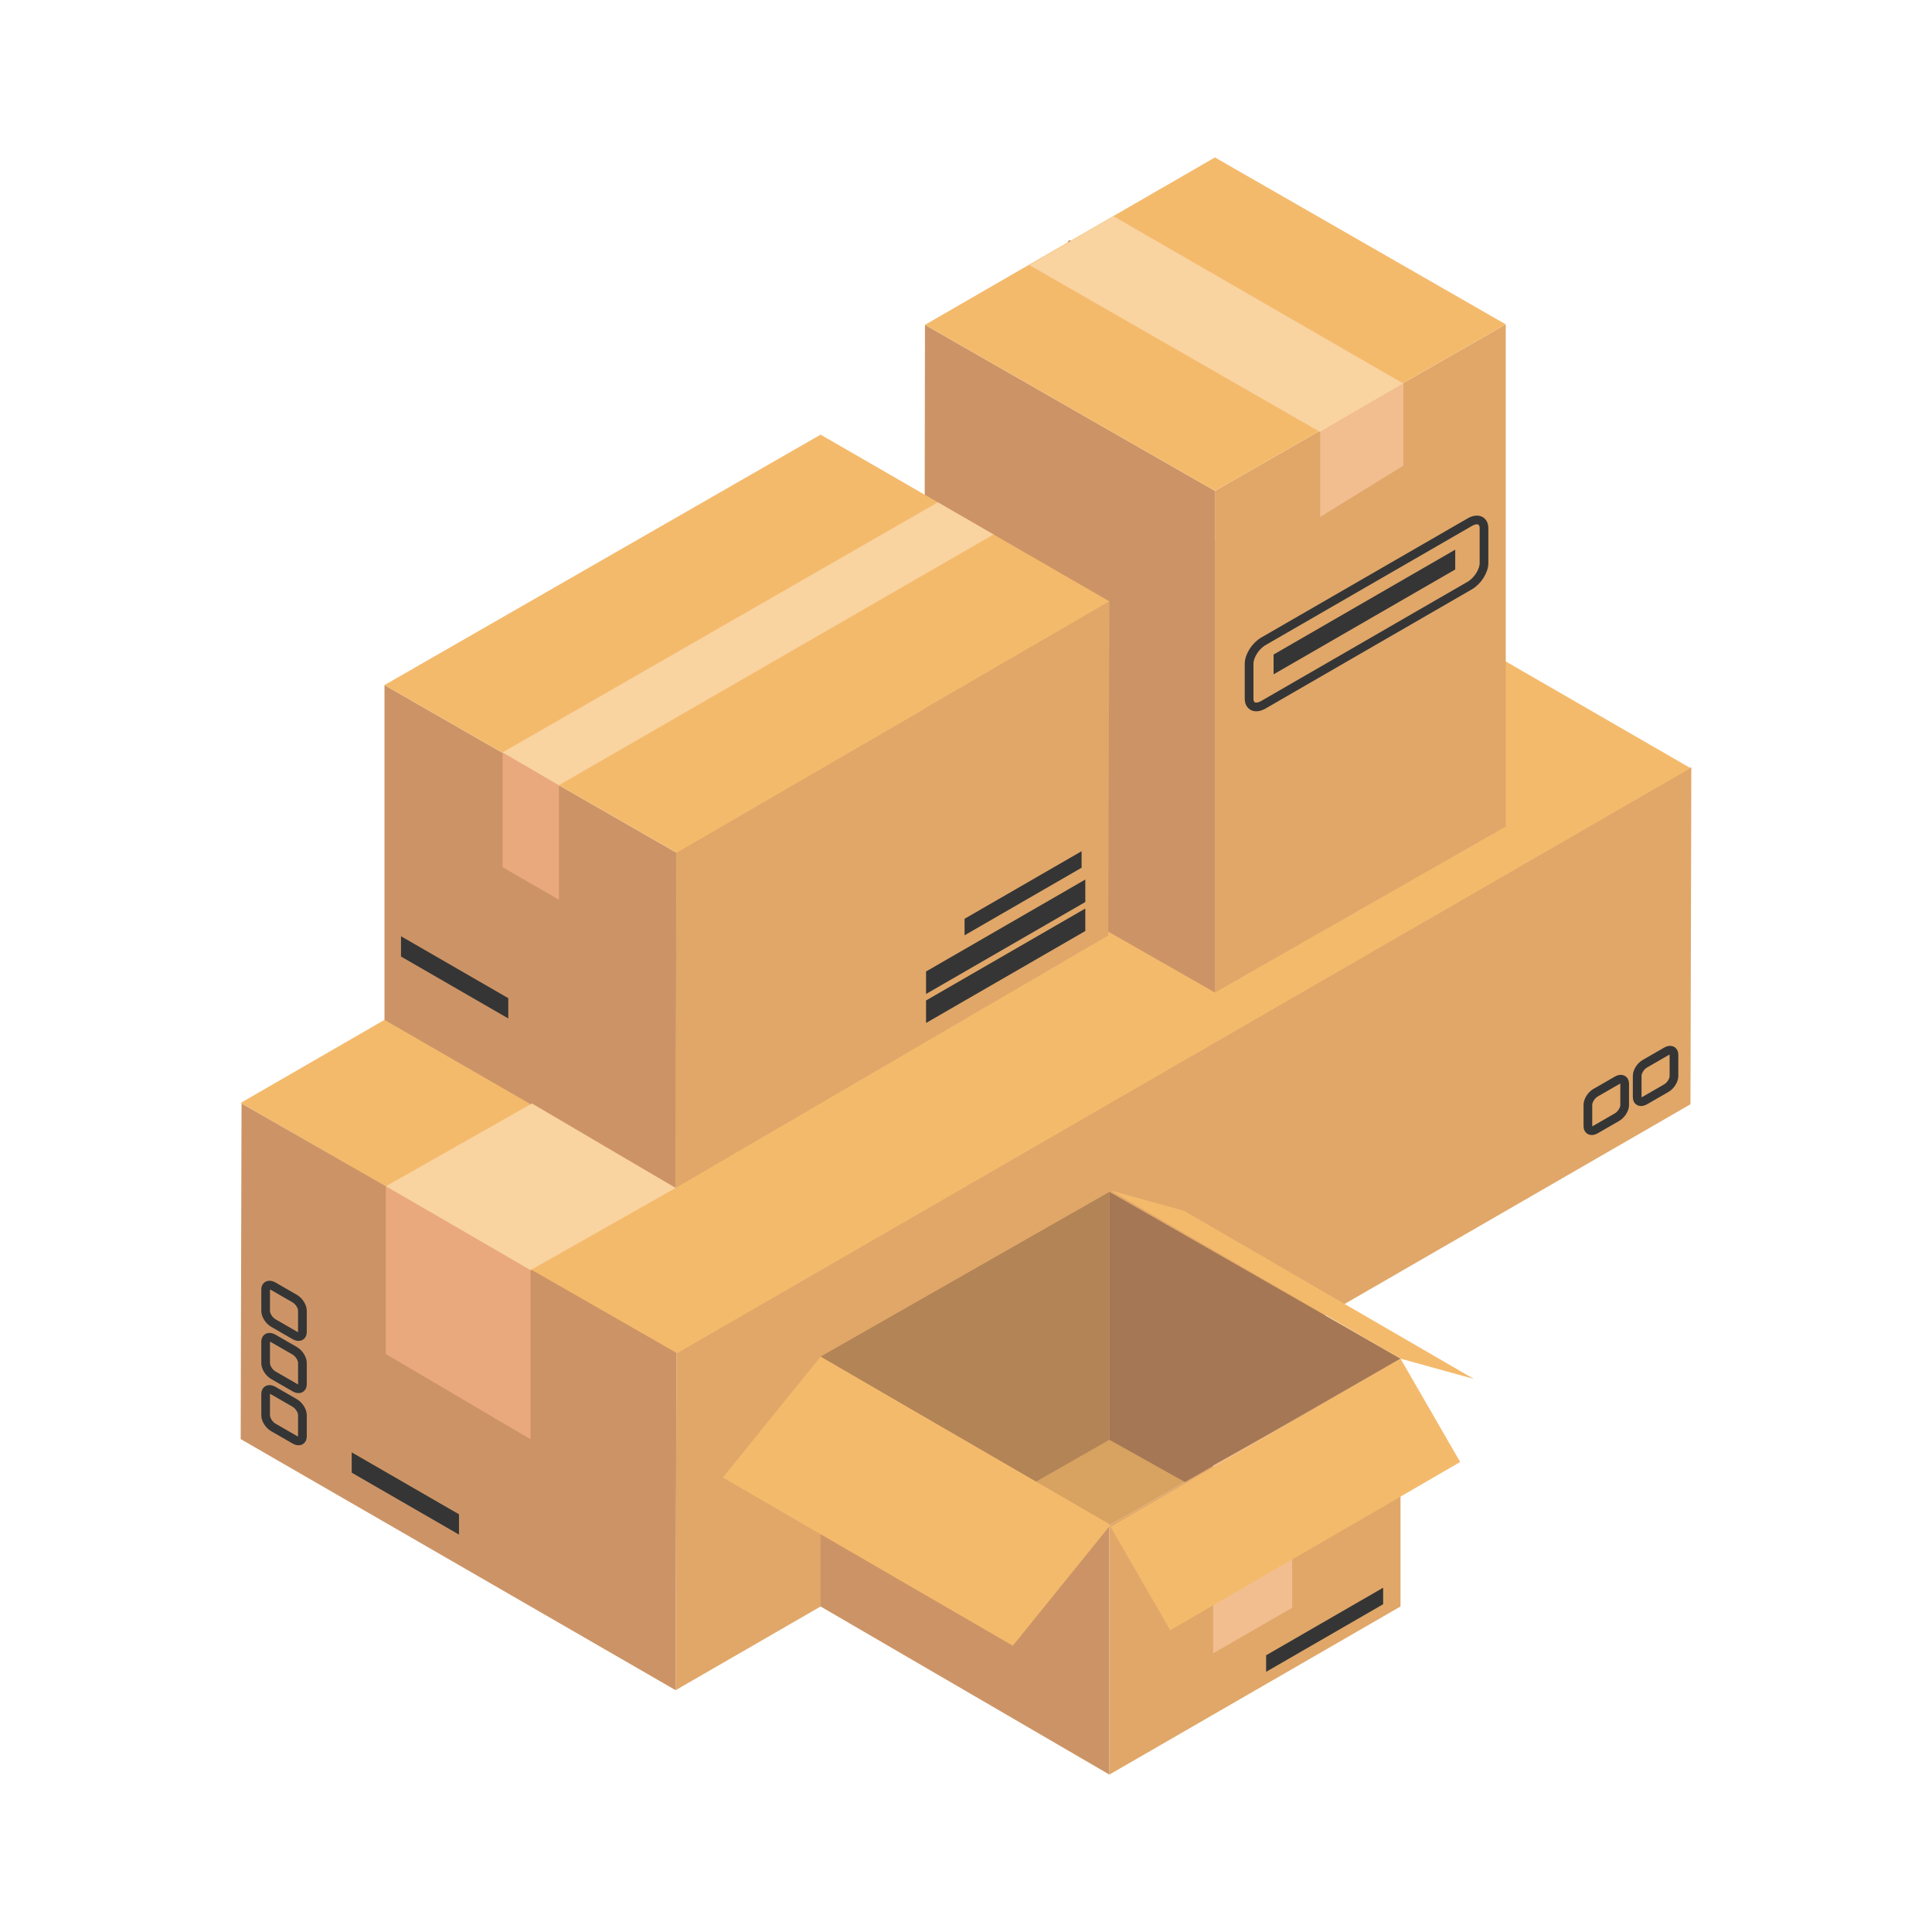 <svg xmlns="http://www.w3.org/2000/svg" viewBox="0 0 2160 2160"><defs><style>.cls-1{fill:#e0a769;}.cls-2{fill:#f4ba6c;}.cls-3{fill:#cc9466;}.cls-4{fill:#d8a261;}.cls-5{fill:#a57755;}.cls-6{fill:#b28456;}.cls-7{fill:#f2be8f;}.cls-8{fill:#fff;stroke:#cc9466;stroke-width:6.48px;}.cls-10,.cls-8{stroke-miterlimit:10;}.cls-9{fill:#353535;}.cls-10{fill:none;stroke:#353535;stroke-width:9.73px;}.cls-11{fill:#eaa97d;}.cls-12{fill:#f9d3a0;}</style></defs><g id="Fitas"><polygon class="cls-1" points="756.29 1512.5 755.35 1889.66 1889.97 1234.58 1890.92 857.66 756.29 1512.5"/><polygon class="cls-2" points="1889.97 858.73 1403.7 577.98 269.08 1233.06 755.35 1513.8 1889.97 858.73"/><polygon class="cls-3" points="755.35 1889.66 269.08 1608.91 270.03 1233.7 431.4 1326.23 756.29 1512.5 755.35 1889.66"/><polygon class="cls-3" points="1358.32 1109.67 1358.32 548.8 1034.14 363.16 1033.19 924.11 1358.32 1109.67"/><polygon class="cls-1" points="1683.44 924.11 1358.32 1109.67 1358.32 548.8 1683.44 362.62 1683.44 924.11"/><polygon class="cls-2" points="1034.14 363.16 1358.32 176 1683.44 362.62 1358.32 548.8 1034.14 363.16"/><polygon class="cls-3" points="755.35 1328.16 429.85 1140.24 429.85 765.91 756.29 953.29 755.35 1328.16"/><polygon class="cls-1" points="1238.98 1045.89 755.35 1328.16 756.29 953.29 1240.3 672.33 1238.98 1045.89"/><polygon class="cls-2" points="429.85 765.91 917.44 485.92 1240.3 672.33 756.29 953.29 429.85 765.91"/><polygon class="cls-3" points="917.44 1796.07 1240.3 1984 1240.3 1705.4 917.44 1516.75 917.44 1796.07"/><polygon class="cls-1" points="1565.79 1796.07 1240.3 1984 1240.3 1705.4 1565.79 1519 1565.79 1796.07"/><polygon class="cls-4" points="1240.3 1332.6 1565.79 1519 1240.3 1705.4 917.44 1516.75 1240.3 1332.6"/><polygon class="cls-5" points="1240.3 1332.6 1240.3 1609.67 1324.86 1656.97 1565.79 1519 1240.3 1332.6"/><polygon class="cls-6" points="917.44 1516.75 1240.3 1332.6 1240.3 1609.67 1157.41 1656.97 917.44 1516.75"/><polyline class="cls-2" points="917.44 1516.75 808.16 1651.89 1132.34 1839.92 1241.62 1704.77"/><polygon class="cls-2" points="1565.79 1519 1647.79 1541.67 1323.61 1353.65 1241.62 1330.97 1565.79 1519"/><polygon class="cls-7" points="1356.26 1638.45 1356.26 1848.52 1444.7 1797.46 1444.7 1589.23 1356.26 1638.45"/><polygon class="cls-2" points="1241.62 1707.02 1308.32 1822.56 1632.5 1634.53 1565.79 1519 1241.62 1707.02"/><line class="cls-8" x1="1193.66" y1="271.07" x2="1517.16" y2="457.84"/><polygon class="cls-9" points="568.27 1115.97 568.27 1138.66 448.33 1069.41 448.33 1046.72 568.27 1115.97"/><polygon class="cls-9" points="513.16 1693 513.16 1715.7 393.21 1646.45 393.21 1623.75 513.16 1693"/><path class="cls-10" d="M338.1,1582.07v24c0,4.72-3.83,6.34-8.55,3.61l-24-13.83c-4.73-2.73-8.56-8.77-8.56-13.5v-24c0-4.73,3.83-6.35,8.56-3.62l24,13.84C334.27,1571.3,338.1,1577.35,338.1,1582.07Z"/><path class="cls-10" d="M338.1,1523.72v24c0,4.73-3.83,6.35-8.55,3.62l-24-13.83c-4.73-2.73-8.56-8.78-8.56-13.5v-24c0-4.73,3.83-6.35,8.56-3.62l24,13.83C334.27,1513,338.1,1519,338.1,1523.72Z"/><path class="cls-10" d="M338.1,1465.37v24c0,4.73-3.83,6.35-8.55,3.62l-24-13.84c-4.73-2.72-8.56-8.77-8.56-13.49v-24c0-4.72,3.83-6.34,8.56-3.61l24,13.83C334.27,1454.6,338.1,1460.64,338.1,1465.37Z"/><path class="cls-10" d="M1775.28,1235.2v24c0,4.72,3.83,6.34,8.56,3.61l24-13.83c4.73-2.73,8.56-8.77,8.56-13.5v-24c0-4.73-3.83-6.35-8.56-3.62l-24,13.83C1779.11,1224.43,1775.28,1230.48,1775.28,1235.2Z"/><path class="cls-10" d="M1830.39,1202.79v24c0,4.72,3.83,6.34,8.56,3.61l24-13.83c4.73-2.73,8.56-8.77,8.56-13.5v-24c0-4.73-3.83-6.35-8.56-3.62l-24,13.84C1834.22,1192,1830.39,1198.06,1830.39,1202.79Z"/><path class="cls-10" d="M1659.13,590.53v39c0,8.81-7.14,20.07-16,25.15L1412.5,787.9c-8.81,5.09-16,2.07-16-6.74v-39c0-8.81,7.14-20.07,16-25.16l230.68-133.18C1652,578.7,1659.13,581.72,1659.13,590.53Z"/><polygon class="cls-9" points="1626.96 614.52 1626.96 636.68 1423.89 753.92 1423.89 731.77 1626.96 614.52"/><polygon class="cls-9" points="1213.39 1015.75 1213.39 1040.89 1035.33 1143.69 1035.33 1118.55 1213.39 1015.75"/><polygon class="cls-9" points="1213.39 983.33 1213.39 1008.47 1035.33 1111.27 1035.33 1086.13 1213.39 983.33"/><polygon class="cls-9" points="1209.23 951.67 1209.23 970.14 1078.39 1045.68 1078.39 1027.21 1209.23 951.67"/><polygon class="cls-9" points="1546.37 1775.08 1546.37 1793.56 1415.54 1869.1 1415.54 1850.62 1546.37 1775.08"/><polygon class="cls-11" points="431.4 1513.8 593.07 1609.02 593.07 1420.11 431.4 1326.23 431.4 1513.8"/><polygon class="cls-12" points="755.35 1328.16 593.07 1420.11 431.4 1326.23 594.77 1233.7 755.35 1328.16"/><polygon class="cls-11" points="561.91 841.17 561.91 969.5 624.87 1005.84 624.87 877.87 561.91 841.17"/><polygon class="cls-12" points="561.91 841.17 1048.51 561.6 1110.79 597.56 624.87 877.87 561.91 841.17"/><polygon class="cls-12" points="1150.85 296.38 1475.97 482.99 1569.04 428.86 1244.86 241.69 1150.85 296.38"/><polyline class="cls-7" points="1475.97 482.99 1475.97 577.98 1569.04 520.55 1569.04 428.86 1475.97 482.99"/></g></svg>